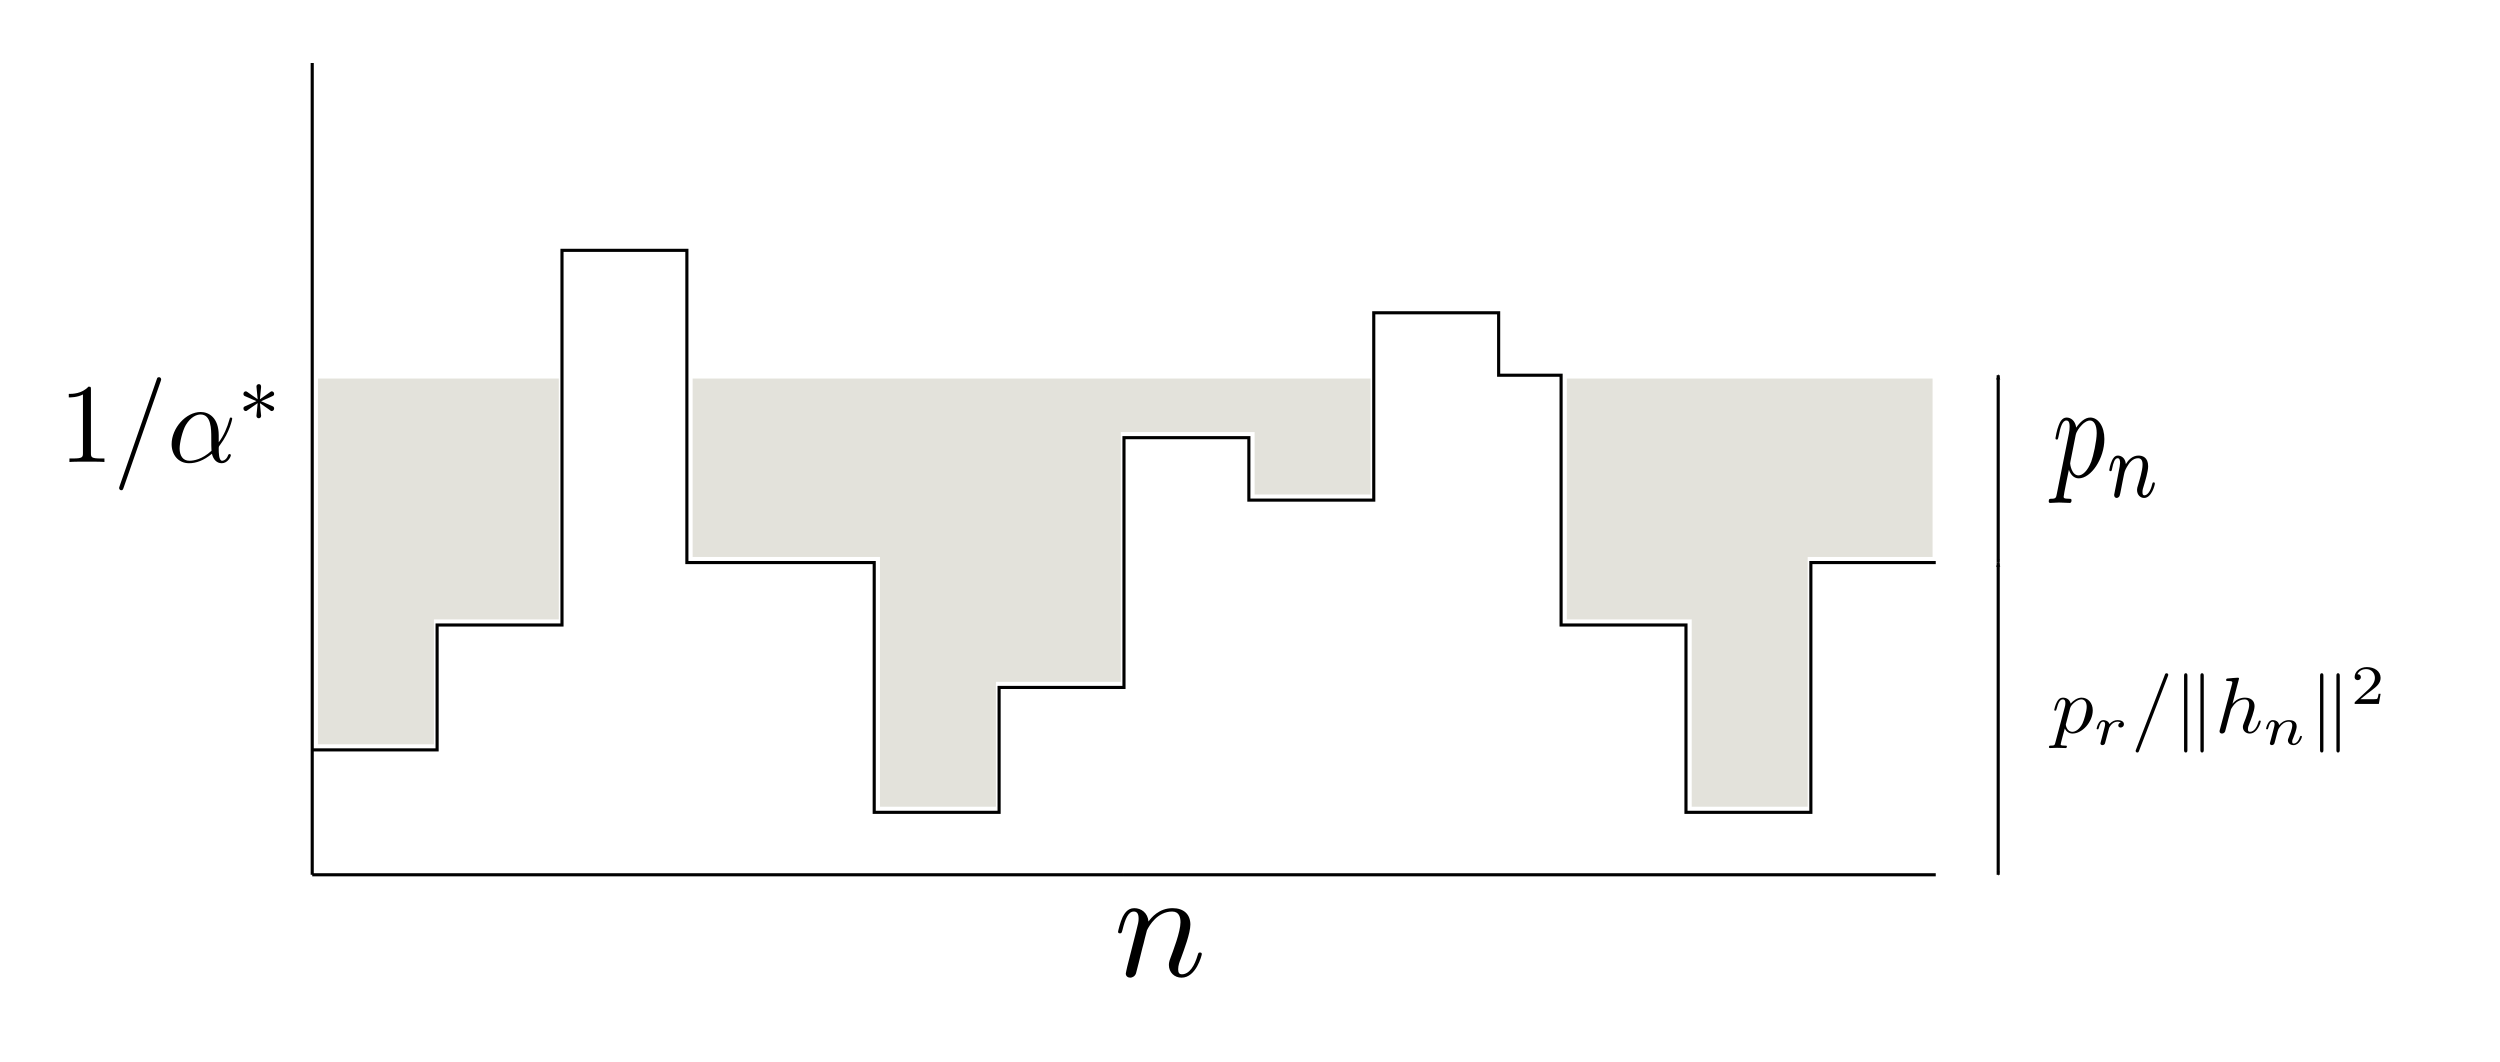 <?xml version="1.0" encoding="UTF-8" standalone="no"?>
<!-- Created with Inkscape (http://www.inkscape.org/) -->

<svg
   xmlns:dc="http://purl.org/dc/elements/1.1/"
   xmlns:cc="http://creativecommons.org/ns#"
   xmlns:rdf="http://www.w3.org/1999/02/22-rdf-syntax-ns#"
   xmlns:svg="http://www.w3.org/2000/svg"
   xmlns="http://www.w3.org/2000/svg"
   xmlns:xlink="http://www.w3.org/1999/xlink"
   xmlns:sodipodi="http://sodipodi.sourceforge.net/DTD/sodipodi-0.dtd"
   xmlns:inkscape="http://www.inkscape.org/namespaces/inkscape"
   width="400.36"
   height="170.09"
   id="svg2"
   version="1.1"
   inkscape:version="0.48.2 r9819"
   sodipodi:docname="water_filling.svg">
  <sodipodi:namedview
     id="base"
     pagecolor="#ffffff"
     bordercolor="#666666"
     borderopacity="1.0"
     inkscape:pageopacity="0.0"
     inkscape:pageshadow="2"
     inkscape:zoom="1.979899"
     inkscape:cx="185.4445"
     inkscape:cy="88.676526"
     inkscape:document-units="px"
     inkscape:current-layer="layer1"
     showgrid="true"
     inkscape:window-width="1280"
     inkscape:window-height="949"
     inkscape:window-x="0"
     inkscape:window-y="24"
     inkscape:window-maximized="1">
    <inkscape:grid
       snapvisiblegridlinesonly="true"
       enabled="true"
       visible="true"
       empspacing="5"
       id="grid2985"
       type="xygrid" />
  </sodipodi:namedview>
  <defs
     id="defs4">
    <marker
       inkscape:stockid="Arrow1Mend"
       orient="auto"
       refY="0"
       refX="0"
       id="Arrow1Mend"
       style="overflow:visible">
      <path
         id="path4167"
         d="M 0,0 5,-5 -12.5,0 5,5 0,0 z"
         style="fill-rule:evenodd;stroke:#000000;stroke-width:1pt;marker-start:none"
         transform="matrix(-0.4,0,0,-0.4,-4,0)"
         inkscape:connector-curvature="0" />
    </marker>
    <marker
       inkscape:stockid="Arrow2Mstart"
       orient="auto"
       refY="0"
       refX="0"
       id="Arrow2Mstart"
       style="overflow:visible">
      <path
         id="path4182"
         style="font-size:12px;fill-rule:evenodd;stroke-width:0.625;stroke-linejoin:round"
         d="M 8.719,4.034 -2.207,0.016 8.719,-4.002 c -1.745,2.372 -1.735,5.617 -6e-7,8.035 z"
         transform="scale(0.6,0.6)"
         inkscape:connector-curvature="0" />
    </marker>
    <marker
       inkscape:stockid="Arrow1Send"
       orient="auto"
       refY="0"
       refX="0"
       id="Arrow1Send"
       style="overflow:visible">
      <path
         id="path4173"
         d="M 0,0 5,-5 -12.5,0 5,5 0,0 z"
         style="fill-rule:evenodd;stroke:#000000;stroke-width:1pt;marker-start:none"
         transform="matrix(-0.2,0,0,-0.2,-1.2,0)"
         inkscape:connector-curvature="0" />
    </marker>
    <marker
       inkscape:stockid="Arrow1Sstart"
       orient="auto"
       refY="0"
       refX="0"
       id="Arrow1Sstart"
       style="overflow:visible">
      <path
         id="path4170"
         d="M 0,0 5,-5 -12.5,0 5,5 0,0 z"
         style="fill-rule:evenodd;stroke:#000000;stroke-width:1pt;marker-start:none"
         transform="matrix(0.2,0,0,0.2,1.2,0)"
         inkscape:connector-curvature="0" />
    </marker>
    <marker
       inkscape:stockid="Arrow1Lend"
       orient="auto"
       refY="0"
       refX="0"
       id="Arrow1Lend"
       style="overflow:visible">
      <path
         id="path4161"
         d="M 0,0 5,-5 -12.5,0 5,5 0,0 z"
         style="fill-rule:evenodd;stroke:#000000;stroke-width:1pt;marker-start:none"
         transform="matrix(-0.8,0,0,-0.8,-10,0)"
         inkscape:connector-curvature="0" />
    </marker>
    <marker
       inkscape:stockid="Arrow1Lstart"
       orient="auto"
       refY="0"
       refX="0"
       id="Arrow1Lstart"
       style="overflow:visible">
      <path
         id="path4158"
         d="M 0,0 5,-5 -12.5,0 5,5 0,0 z"
         style="fill-rule:evenodd;stroke:#000000;stroke-width:1pt;marker-start:none"
         transform="matrix(0.8,0,0,0.8,10,0)"
         inkscape:connector-curvature="0" />
    </marker>
    <defs
       id="defs3037">
      <path
         d="m 2.84,-6.25 c 0,-0.2 -0.14,-0.36 -0.37,-0.36 -0.27,0 -0.54,0.26 -0.54,0.53 0,0.19 0.14,0.36 0.38,0.36 0.23,0 0.53,-0.23 0.53,-0.53 z M 2.08,-2.49 C 2.2,-2.78 2.2,-2.8 2.3,-3.07 c 0.08,-0.2 0.13,-0.34 0.13,-0.53 0,-0.45 -0.32,-0.82 -0.82,-0.82 -0.94,0 -1.32,1.45 -1.32,1.54 0,0.1 0.1,0.1 0.12,0.1 0.1,0 0.11,-0.02 0.16,-0.18 0.27,-0.94 0.67,-1.24 1.01,-1.24 0.08,0 0.25,0 0.25,0.32 0,0.21 -0.07,0.42 -0.11,0.52 -0.08,0.26 -0.53,1.42 -0.69,1.85 -0.1,0.26 -0.23,0.59 -0.23,0.8 0,0.47 0.34,0.82 0.82,0.82 0.94,0 1.31,-1.45 1.31,-1.54 0,-0.1 -0.09,-0.1 -0.12,-0.1 -0.1,0 -0.1,0.03 -0.15,0.18 -0.18,0.63 -0.51,1.24 -1.02,1.24 -0.17,0 -0.24,-0.1 -0.24,-0.33 0,-0.25 0.06,-0.39 0.29,-1 l 0.39,-1.05 z"
         id="equation_00_00"
         inkscape:connector-curvature="0" />
    </defs>
    <marker
       inkscape:stockid="Arrow2Mstart"
       orient="auto"
       refY="0"
       refX="0"
       id="Arrow2Mstart-7"
       style="overflow:visible">
      <path
         id="path4182-4"
         style="font-size:12px;fill-rule:evenodd;stroke-width:0.625;stroke-linejoin:round"
         d="M 8.719,4.034 -2.207,0.016 8.719,-4.002 c -1.745,2.372 -1.735,5.617 -6e-7,8.035 z"
         transform="scale(0.6,0.6)"
         inkscape:connector-curvature="0" />
    </marker>
    <marker
       inkscape:stockid="Arrow1Mend"
       orient="auto"
       refY="0"
       refX="0"
       id="Arrow1Mend-5"
       style="overflow:visible">
      <path
         id="path4167-1"
         d="M 0,0 5,-5 -12.5,0 5,5 0,0 z"
         style="fill-rule:evenodd;stroke:#000000;stroke-width:1pt;marker-start:none"
         transform="matrix(-0.4,0,0,-0.4,-4,0)"
         inkscape:connector-curvature="0" />
    </marker>
    <marker
       inkscape:stockid="Arrow2Mstart"
       orient="auto"
       refY="0"
       refX="0"
       id="marker7501"
       style="overflow:visible">
      <path
         id="path7503"
         style="font-size:12px;fill-rule:evenodd;stroke-width:0.625;stroke-linejoin:round"
         d="M 8.719,4.034 -2.207,0.016 8.719,-4.002 c -1.745,2.372 -1.735,5.617 -6e-7,8.035 z"
         transform="scale(0.6,0.6)"
         inkscape:connector-curvature="0" />
    </marker>
    <marker
       inkscape:stockid="Arrow1Mend"
       orient="auto"
       refY="0"
       refX="0"
       id="marker7505"
       style="overflow:visible">
      <path
         id="path7507"
         d="M 0,0 5,-5 -12.5,0 5,5 0,0 z"
         style="fill-rule:evenodd;stroke:#000000;stroke-width:1pt;marker-start:none"
         transform="matrix(-0.4,0,0,-0.4,-4,0)"
         inkscape:connector-curvature="0" />
    </marker>
  </defs>
  <g
     transform="translate(0,-882.272)"
     id="layer1"
     inkscape:groupmode="layer"
     inkscape:label="Camada 1">
    <g
       transform="translate(-300,350)"
       id="g7440">
      <path
         style="fill:none;stroke:#000000;stroke-width:0.5;stroke-linecap:butt;stroke-linejoin:miter;stroke-miterlimit:4;stroke-opacity:1;stroke-dasharray:none"
         d="m 350,234.094 0,130"
         id="path2989"
         inkscape:connector-curvature="0"
         transform="translate(0,308.268)" />
      <path
         style="fill:none;stroke:#000000;stroke-width:0.5;stroke-linecap:butt;stroke-linejoin:miter;stroke-miterlimit:4;stroke-opacity:1;stroke-dasharray:none"
         d="m 480,672.362 -130,0"
         id="path2989-9"
         inkscape:connector-curvature="0" />
      <path
         style="fill:none;stroke:#000000;stroke-width:0.5;stroke-linecap:butt;stroke-linejoin:miter;stroke-miterlimit:4;stroke-opacity:1;stroke-dasharray:none"
         d="m 610,672.362 -130,0"
         id="path2989-5"
         inkscape:connector-curvature="0" />
      <path
         transform="translate(0,308.268)"
         inkscape:connector-curvature="0"
         id="path3356"
         d="m 350,344.094 20,0 0,-20 20,0 0,-60 20,0 0,30 0,20 30,0 0,40 20,0 0,-20 20,0 0,-40 20,0 0,10 20,0 0,-30 20,0 0,10 10,0 0,40 20,0 0,30 20,0 0,-40 20,0"
         style="fill:none;stroke:#000000;stroke-width:0.5;stroke-linecap:butt;stroke-linejoin:miter;stroke-miterlimit:4;stroke-opacity:1;stroke-dasharray:none" />
      <path
         transform="translate(0,308.268)"
         inkscape:connector-curvature="0"
         id="path3368"
         d="m 350.92,313.911 0,-29.286 19.286,0 19.286,0 0,19.286 0,19.286 -10,0 -10,0 0,10 0,10 -9.286,0 -9.286,0 0,-29.286 z"
         style="fill:#e3e2db;fill-opacity:1;stroke:none" />
      <path
         transform="translate(0,308.268)"
         inkscape:connector-curvature="0"
         id="path3370"
         d="m 440.92,333.197 0,-20 -15,0 -15,0 0,-14.286 0,-14.286 54.286,0 54.286,0 0,9.286 0,9.286 -9.286,0 -9.286,0 0,-5 0,-5 -10.714,0 -10.714,0 0,20 0,20 -10,0 -10,0 0,10 0,10 -9.286,0 -9.286,0 0,-20 z"
         style="fill:#e3e2db;fill-opacity:1;stroke:none" />
      <path
         transform="translate(0,308.268)"
         inkscape:connector-curvature="0"
         id="path3372"
         d="m 570.92,338.197 0,-15 -10,0 -10,0 0,-19.286 0,-19.286 29.286,0 29.286,0 0,14.286 0,14.286 -10,0 -10,0 0,20 0,20 -9.286,0 -9.286,0 0,-15 z"
         style="fill:#e3e2db;fill-opacity:1;stroke:none" />
    </g>
    <path
       style="fill:none;stroke:#000000;stroke-width:0.5;stroke-linecap:butt;stroke-linejoin:miter;stroke-miterlimit:0.8;stroke-opacity:1;stroke-dasharray:none;marker-start:url(#Arrow2Mstart);marker-end:url(#Arrow1Mend)"
       d="m 320,972.362 0,50"
       id="path4153"
       inkscape:connector-curvature="0" />
    <path
       style="fill:none;stroke:#000000;stroke-width:0.5;stroke-linecap:butt;stroke-linejoin:miter;stroke-miterlimit:4;stroke-opacity:1;stroke-dasharray:none;marker-start:url(#Arrow2Mstart);marker-end:url(#Arrow1Mend)"
       d="m 320,942.362 0,30"
       id="path5163"
       inkscape:connector-curvature="0" />
    <g
       id="equation_03"
       style="fill:#000000"
       transform="matrix(1.73,0,0,1.811,-123.734,842.163)">
      <defs
         id="defs3138">
        <path
           d="m 4.77,-2.36 c 0,-1.57 -0.93,-2.06 -1.67,-2.06 -1.37,0 -2.69,1.43 -2.69,2.84 0,0.93 0.6,1.69 1.62,1.69 0.63,0 1.35,-0.23 2.11,-0.84 0.13,0.53 0.46,0.84 0.91,0.84 0.53,0 0.84,-0.55 0.84,-0.71 0,-0.07 -0.06,-0.1 -0.12,-0.1 -0.07,0 -0.1,0.03 -0.13,0.1 -0.18,0.49 -0.54,0.49 -0.56,0.49 -0.31,0 -0.31,-0.78 -0.31,-1.02 0,-0.21 0,-0.23 0.1,-0.35 0.94,-1.18 1.15,-2.34 1.15,-2.35 0,-0.02 -0.01,-0.1 -0.12,-0.1 -0.1,0 -0.1,0.03 -0.15,0.21 -0.18,0.63 -0.51,1.39 -0.98,1.98 V -2.36 z M 4.1,-0.99 c -0.88,0.77 -1.65,0.88 -2.05,0.88 -0.6,0 -0.9,-0.45 -0.9,-1.09 0,-0.49 0.26,-1.57 0.58,-2.08 0.47,-0.73 1.01,-0.92 1.36,-0.92 0.99,0 0.99,1.31 0.99,2.09 0,0.37 0,0.95 0.02,1.12 z"
           id="equation_03_00"
           inkscape:connector-curvature="0" />
        <path
           d="m 4.39,-7.12 c 0.05,-0.13 0.05,-0.17 0.05,-0.18 0,-0.11 -0.09,-0.2 -0.2,-0.2 -0.07,0 -0.14,0.03 -0.17,0.09 L 0.6,2.12 C 0.55,2.25 0.55,2.29 0.55,2.3 c 0,0.11 0.09,0.2 0.2,0.2 0.13,0 0.16,-0.07 0.22,-0.24 l 3.42,-9.38 z"
           id="equation_03_01"
           inkscape:connector-curvature="0" />
        <path
           d="m 2.261,-1.743 c 0.574,-0.252 0.833,-0.35 1.008,-0.434 0.133,-0.056 0.196,-0.084 0.196,-0.217 0,-0.119 -0.091,-0.224 -0.217,-0.224 -0.049,0 -0.063,0 -0.147,0.063 l -0.952,0.637 0.105,-1.036 c 0.014,-0.126 0,-0.301 -0.21,-0.301 -0.084,0 -0.217,0.056 -0.217,0.21 0,0.063 0.028,0.273 0.035,0.343 0.014,0.119 0.063,0.623 0.077,0.784 L 0.994,-2.555 C 0.924,-2.597 0.903,-2.618 0.84,-2.618 c -0.126,0 -0.217,0.105 -0.217,0.224 0,0.14 0.084,0.175 0.147,0.203 l 1.057,0.441 c -0.574,0.252 -0.833,0.35 -1.008,0.434 -0.133,0.056 -0.196,0.084 -0.196,0.217 0,0.119 0.091,0.224 0.217,0.224 0.049,0 0.063,0 0.147,-0.063 l 0.952,-0.637 -0.112,1.127 c 0,0.154 0.133,0.21 0.217,0.21 0.084,0 0.217,-0.056 0.217,-0.21 0,-0.063 -0.028,-0.273 -0.035,-0.343 C 2.212,-0.91 2.163,-1.414 2.149,-1.575 l 0.84,0.56 c 0.182,0.14 0.196,0.14 0.259,0.14 0.126,0 0.217,-0.105 0.217,-0.224 0,-0.14 -0.084,-0.175 -0.147,-0.203 L 2.261,-1.743 z"
           id="equation_03_02"
           inkscape:connector-curvature="0" />
        <path
           d="m 2.94,-6.4 c 0,-0.24 0,-0.26 -0.23,-0.26 -0.62,0.64 -1.5,0.64 -1.82,0.64 v 0.31 c 0.2,0 0.79,0 1.31,-0.26 v 5.18 c 0,0.36 -0.03,0.48 -0.93,0.48 H 0.95 V 0 c 0.35,-0.03 1.22,-0.03 1.62,-0.03 0.4,0 1.27,0 1.62,0.03 V -0.31 H 3.87 c -0.9,0 -0.93,-0.11 -0.93,-0.48 V -6.4 z"
           id="equation_03_03"
           inkscape:connector-curvature="0" />
      </defs>
      <g
         id="equation_03_g">
        <use
           x="77"
           xlink:href="#equation_03_03"
           y="63"
           id="use3145"
           width="744.094"
           height="1052.362" />
        <use
           x="82"
           xlink:href="#equation_03_01"
           y="63"
           id="use3147"
           width="744.094"
           height="1052.362" />
        <use
           x="87"
           xlink:href="#equation_03_00"
           y="63"
           id="use3149"
           width="744.094"
           height="1052.362" />
        <use
           x="93.434"
           xlink:href="#equation_03_02"
           y="59.371"
           id="use3151"
           width="744.094"
           height="1052.362" />
      </g>
    </g>
    <g
       transform="matrix(1.707,0,0,2.15,197.2,823.192)"
       style="fill:#000000"
       id="equation_01">
      <defs
         id="defs3139">
        <path
           inkscape:connector-curvature="0"
           id="equation_01_00"
           d="m 0.854,-0.441 c -0.028,0.091 -0.07,0.266 -0.07,0.287 0,0.154 0.126,0.224 0.238,0.224 0.126,0 0.238,-0.091 0.273,-0.154 0.035,-0.063 0.091,-0.287 0.126,-0.434 0.035,-0.133 0.112,-0.455 0.154,-0.63 0.042,-0.154 0.084,-0.308 0.119,-0.469 0.077,-0.287 0.091,-0.343 0.294,-0.63 0.196,-0.28 0.525,-0.644 1.05,-0.644 0.406,0 0.413,0.357 0.413,0.49 0,0.42 -0.301,1.197 -0.413,1.491 -0.077,0.196 -0.105,0.259 -0.105,0.378 0,0.371 0.308,0.602 0.665,0.602 0.7,0 1.008,-0.966 1.008,-1.071 0,-0.091 -0.091,-0.091 -0.112,-0.091 -0.098,0 -0.105,0.042 -0.133,0.119 -0.161,0.56 -0.462,0.847 -0.742,0.847 -0.147,0 -0.175,-0.098 -0.175,-0.245 0,-0.161 0.035,-0.252 0.161,-0.567 0.084,-0.217 0.371,-0.959 0.371,-1.351 0,-0.679 -0.539,-0.798 -0.91,-0.798 -0.581,0 -0.973,0.357 -1.183,0.637 -0.049,-0.483 -0.462,-0.637 -0.749,-0.637 -0.301,0 -0.462,0.217 -0.553,0.378 -0.154,0.259 -0.252,0.658 -0.252,0.693 0,0.091 0.098,0.091 0.119,0.091 0.098,0 0.105,-0.021 0.154,-0.21 0.105,-0.413 0.238,-0.756 0.511,-0.756 0.182,0 0.231,0.154 0.231,0.343 0,0.133 -0.063,0.392 -0.112,0.581 -0.049,0.189 -0.119,0.476 -0.154,0.63 l -0.224,0.896 z" />
        <path
           inkscape:connector-curvature="0"
           id="equation_01_01"
           d="m 0.45,1.22 c -0.08,0.34 -0.1,0.41 -0.54,0.41 -0.12,0 -0.23,0 -0.23,0.19 0,0.08 0.05,0.12 0.13,0.12 0.27,0 0.56,-0.03 0.84,-0.03 0.33,0 0.67,0.03 0.99,0.03 0.05,0 0.18,0 0.18,-0.2 0,-0.11 -0.1,-0.11 -0.24,-0.11 -0.5,0 -0.5,-0.07 -0.5,-0.16 0,-0.12 0.42,-1.75 0.49,-2 0.13,0.29 0.41,0.64 0.92,0.64 1.16,0 2.41,-1.46 2.41,-2.93 0,-0.94 -0.57,-1.6 -1.33,-1.6 -0.5,0 -0.98,0.36 -1.31,0.75 -0.1,-0.54 -0.53,-0.75 -0.9,-0.75 -0.46,0 -0.65,0.39 -0.74,0.57 -0.18,0.34 -0.31,0.94 -0.31,0.97 0,0.1 0.1,0.1 0.12,0.1 0.1,0 0.11,-0.01 0.17,-0.23 0.17,-0.71 0.37,-1.19 0.73,-1.19 0.17,0 0.31,0.08 0.31,0.46 0,0.23 -0.03,0.34 -0.07,0.51 L 0.45,1.22 z m 1.76,-4.34 c 0.07,-0.27 0.34,-0.55 0.52,-0.7 0.35,-0.31 0.64,-0.38 0.81,-0.38 0.4,0 0.64,0.35 0.64,0.94 0,0.59 -0.33,1.74 -0.51,2.12 -0.34,0.7 -0.82,1.03 -1.19,1.03 -0.66,0 -0.79,-0.83 -0.79,-0.89 0,-0.02 0,-0.04 0.03,-0.16 l 0.49,-1.96 z" />
      </defs>
      <g
         id="equation_01_g">
        <use
           height="1052.362"
           width="744.094"
           id="use3144"
           y="63"
           xlink:href="#equation_01_01"
           x="77" />
        <use
           height="1052.362"
           width="744.094"
           id="use3146"
           y="64.5"
           xlink:href="#equation_01_00"
           x="82.031" />
      </g>
    </g>
    <g
       transform="matrix(1.344,0,0,1.269,225.067,919.66)"
       id="equation_04"
       style="fill:#000000">
      <defs
         id="defs3761">
        <path
           inkscape:connector-curvature="0"
           d="m 1.72,-7.16 c 0,-0.16 0,-0.34 -0.2,-0.34 -0.2,0 -0.2,0.22 -0.2,0.37 v 9.26 c 0,0.16 0,0.37 0.2,0.37 0.2,0 0.2,-0.18 0.2,-0.34 v -9.32 z m 1.95,0.03 c 0,-0.16 0,-0.37 -0.2,-0.37 -0.2,0 -0.2,0.18 -0.2,0.34 v 9.32 c 0,0.16 0,0.34 0.2,0.34 0.2,0 0.2,-0.22 0.2,-0.37 v -9.26 z"
           id="equation_04_00" />
        <path
           inkscape:connector-curvature="0"
           d="m 4.39,-7.12 c 0.05,-0.13 0.05,-0.17 0.05,-0.18 0,-0.11 -0.09,-0.2 -0.2,-0.2 -0.07,0 -0.14,0.03 -0.17,0.09 L 0.6,2.12 C 0.55,2.25 0.55,2.29 0.55,2.3 c 0,0.11 0.09,0.2 0.2,0.2 0.13,0 0.16,-0.07 0.22,-0.24 l 3.42,-9.38 z"
           id="equation_04_01" />
        <path
           inkscape:connector-curvature="0"
           d="m 2.87,-6.83 c 0,-0.01 0,-0.11 -0.13,-0.11 -0.23,0 -0.96,0.08 -1.22,0.1 -0.08,0.01 -0.19,0.02 -0.19,0.2 0,0.12 0.09,0.12 0.24,0.12 0.48,0 0.5,0.07 0.5,0.17 l -0.03,0.2 -1.45,5.76 c -0.04,0.14 -0.04,0.16 -0.04,0.22 0,0.23 0.2,0.28 0.29,0.28 0.16,0 0.32,-0.12 0.37,-0.26 L 1.4,-0.91 1.62,-1.81 C 1.68,-2.03 1.74,-2.25 1.79,-2.48 1.81,-2.54 1.89,-2.87 1.9,-2.93 1.93,-3.02 2.24,-3.58 2.58,-3.85 2.8,-4.01 3.11,-4.2 3.54,-4.2 c 0.43,0 0.54,0.34 0.54,0.7 0,0.54 -0.38,1.63 -0.62,2.24 -0.08,0.23 -0.13,0.35 -0.13,0.55 0,0.47 0.35,0.82 0.82,0.82 0.94,0 1.31,-1.46 1.31,-1.54 0,-0.1 -0.09,-0.1 -0.12,-0.1 -0.1,0 -0.1,0.03 -0.15,0.18 -0.15,0.53 -0.47,1.24 -1.02,1.24 -0.17,0 -0.24,-0.1 -0.24,-0.33 0,-0.25 0.09,-0.49 0.18,-0.71 0.16,-0.43 0.61,-1.62 0.61,-2.2 0,-0.65 -0.4,-1.07 -1.15,-1.07 -0.63,0 -1.11,0.31 -1.48,0.77 l 0.78,-3.18 z"
           id="equation_04_02" />
        <path
           inkscape:connector-curvature="0"
           d="m 0.45,1.22 c -0.08,0.34 -0.1,0.41 -0.54,0.41 -0.12,0 -0.23,0 -0.23,0.19 0,0.08 0.05,0.12 0.13,0.12 0.27,0 0.56,-0.03 0.84,-0.03 0.33,0 0.67,0.03 0.99,0.03 0.05,0 0.18,0 0.18,-0.2 0,-0.11 -0.1,-0.11 -0.24,-0.11 -0.5,0 -0.5,-0.07 -0.5,-0.16 0,-0.12 0.42,-1.75 0.49,-2 0.13,0.29 0.41,0.64 0.92,0.64 1.16,0 2.41,-1.46 2.41,-2.93 0,-0.94 -0.57,-1.6 -1.33,-1.6 -0.5,0 -0.98,0.36 -1.31,0.75 -0.1,-0.54 -0.53,-0.75 -0.9,-0.75 -0.46,0 -0.65,0.39 -0.74,0.57 -0.18,0.34 -0.31,0.94 -0.31,0.97 0,0.1 0.1,0.1 0.12,0.1 0.1,0 0.11,-0.01 0.17,-0.23 0.17,-0.71 0.37,-1.19 0.73,-1.19 0.17,0 0.31,0.08 0.31,0.46 0,0.23 -0.03,0.34 -0.07,0.51 L 0.45,1.22 z m 1.76,-4.34 c 0.07,-0.27 0.34,-0.55 0.52,-0.7 0.35,-0.31 0.64,-0.38 0.81,-0.38 0.4,0 0.64,0.35 0.64,0.94 0,0.59 -0.33,1.74 -0.51,2.12 -0.34,0.7 -0.82,1.03 -1.19,1.03 -0.66,0 -0.79,-0.83 -0.79,-0.89 0,-0.02 0,-0.04 0.03,-0.16 l 0.49,-1.96 z"
           id="equation_04_03" />
        <path
           inkscape:connector-curvature="0"
           d="m 0.854,-0.441 c -0.028,0.091 -0.07,0.266 -0.07,0.287 0,0.154 0.126,0.224 0.238,0.224 0.126,0 0.238,-0.091 0.273,-0.154 0.035,-0.063 0.091,-0.287 0.126,-0.434 0.035,-0.133 0.112,-0.455 0.154,-0.63 0.042,-0.154 0.084,-0.308 0.119,-0.469 0.077,-0.287 0.091,-0.343 0.294,-0.63 0.196,-0.28 0.525,-0.644 1.05,-0.644 0.406,0 0.413,0.357 0.413,0.49 0,0.42 -0.301,1.197 -0.413,1.491 -0.077,0.196 -0.105,0.259 -0.105,0.378 0,0.371 0.308,0.602 0.665,0.602 0.7,0 1.008,-0.966 1.008,-1.071 0,-0.091 -0.091,-0.091 -0.112,-0.091 -0.098,0 -0.105,0.042 -0.133,0.119 -0.161,0.56 -0.462,0.847 -0.742,0.847 -0.147,0 -0.175,-0.098 -0.175,-0.245 0,-0.161 0.035,-0.252 0.161,-0.567 0.084,-0.217 0.371,-0.959 0.371,-1.351 0,-0.679 -0.539,-0.798 -0.91,-0.798 -0.581,0 -0.973,0.357 -1.183,0.637 -0.049,-0.483 -0.462,-0.637 -0.749,-0.637 -0.301,0 -0.462,0.217 -0.553,0.378 -0.154,0.259 -0.252,0.658 -0.252,0.693 0,0.091 0.098,0.091 0.119,0.091 0.098,0 0.105,-0.021 0.154,-0.21 0.105,-0.413 0.238,-0.756 0.511,-0.756 0.182,0 0.231,0.154 0.231,0.343 0,0.133 -0.063,0.392 -0.112,0.581 -0.049,0.189 -0.119,0.476 -0.154,0.63 l -0.224,0.896 z"
           id="equation_04_04" />
        <path
           inkscape:connector-curvature="0"
           d="m 1.645,-1.414 c 0.007,-0.042 0.168,-0.672 0.182,-0.707 0.014,-0.056 0.217,-0.406 0.441,-0.574 0.077,-0.056 0.266,-0.196 0.567,-0.196 0.07,0 0.245,0.007 0.385,0.098 -0.224,0.063 -0.308,0.259 -0.308,0.385 0,0.154 0.119,0.259 0.28,0.259 0.161,0 0.392,-0.133 0.392,-0.427 0,-0.364 -0.385,-0.511 -0.742,-0.511 -0.364,0 -0.679,0.147 -0.987,0.497 -0.126,-0.427 -0.553,-0.497 -0.721,-0.497 -0.259,0 -0.434,0.161 -0.546,0.357 -0.161,0.273 -0.259,0.679 -0.259,0.714 0,0.091 0.098,0.091 0.119,0.091 0.098,0 0.105,-0.021 0.154,-0.21 0.105,-0.427 0.238,-0.756 0.511,-0.756 0.182,0 0.231,0.154 0.231,0.343 0,0.133 -0.063,0.392 -0.112,0.581 -0.049,0.189 -0.119,0.476 -0.154,0.63 l -0.224,0.896 c -0.028,0.091 -0.07,0.266 -0.07,0.287 0,0.154 0.126,0.224 0.238,0.224 0.105,0 0.245,-0.063 0.301,-0.203 0.014,-0.042 0.091,-0.35 0.133,-0.525 l 0.189,-0.756 z"
           id="equation_04_05" />
        <path
           inkscape:connector-curvature="0"
           d="M 3.535,-1.274 H 3.297 C 3.276,-1.12 3.206,-0.707 3.115,-0.637 3.059,-0.595 2.52,-0.595 2.422,-0.595 H 1.134 c 0.735,-0.651 0.98,-0.847 1.4,-1.176 0.518,-0.413 1.001,-0.847 1.001,-1.512 0,-0.847 -0.742,-1.365 -1.638,-1.365 -0.868,0 -1.456,0.609 -1.456,1.253 0,0.357 0.301,0.392 0.371,0.392 0.168,0 0.371,-0.119 0.371,-0.371 0,-0.126 -0.049,-0.371 -0.413,-0.371 0.217,-0.497 0.693,-0.651 1.022,-0.651 0.7,0 1.064,0.546 1.064,1.113 0,0.609 -0.434,1.092 -0.658,1.344 L 0.511,-0.273 C 0.441,-0.21 0.441,-0.196 0.441,0 h 2.884 l 0.21,-1.274 z"
           id="equation_04_06" />
      </defs>
      <g
         id="equation_04_g">
        <use
           height="1052.362"
           width="744.094"
           x="77"
           xlink:href="#equation_04_03"
           y="63"
           id="use3771" />
        <use
           height="1052.362"
           width="744.094"
           x="82.031"
           xlink:href="#equation_04_05"
           y="64.5"
           id="use3773" />
        <use
           height="1052.362"
           width="744.094"
           x="86.46"
           xlink:href="#equation_04_01"
           y="63"
           id="use3775" />
        <use
           height="1052.362"
           width="744.094"
           x="91.46"
           xlink:href="#equation_04_00"
           y="63"
           id="use3777" />
        <use
           height="1052.362"
           width="744.094"
           x="96.46"
           xlink:href="#equation_04_02"
           y="63"
           id="use3779" />
        <use
           height="1052.362"
           width="744.094"
           x="102.221"
           xlink:href="#equation_04_04"
           y="64.5"
           id="use3781" />
        <use
           height="1052.362"
           width="744.094"
           x="107.664"
           xlink:href="#equation_04_00"
           y="63"
           id="use3783" />
        <use
           height="1052.362"
           width="744.094"
           x="112.664"
           xlink:href="#equation_04_06"
           y="59.371"
           id="use3785" />
      </g>
    </g>
  </g>
  <g
     transform="matrix(2.475,0,0,2.457,-12.243,1.507)"
     style="fill:#000000"
     id="equation_00">
    <defs
       id="defs6058">
      <path
         inkscape:connector-curvature="0"
         id="equation_00_00-8"
         d="m 0.88,-0.59 c -0.03,0.15 -0.09,0.38 -0.09,0.43 0,0.18 0.14,0.27 0.29,0.27 0.12,0 0.3,-0.08 0.37,-0.28 0.01,-0.02 0.13,-0.49 0.19,-0.74 l 0.22,-0.9 c 0.06,-0.22 0.12,-0.44 0.17,-0.67 0.04,-0.17 0.12,-0.46 0.13,-0.5 0.15,-0.31 0.68,-1.22 1.63,-1.22 0.45,0 0.54,0.37 0.54,0.7 0,0.62 -0.49,1.9 -0.65,2.33 -0.09,0.23 -0.1,0.35 -0.1,0.46 0,0.47 0.35,0.82 0.82,0.82 0.94,0 1.31,-1.46 1.31,-1.54 0,-0.1 -0.09,-0.1 -0.12,-0.1 -0.1,0 -0.1,0.03 -0.15,0.18 -0.2,0.68 -0.53,1.24 -1.02,1.24 -0.17,0 -0.24,-0.1 -0.24,-0.33 0,-0.25 0.09,-0.49 0.18,-0.71 0.19,-0.53 0.61,-1.63 0.61,-2.2 0,-0.67 -0.43,-1.07 -1.15,-1.07 -0.9,0 -1.39,0.64 -1.56,0.87 -0.05,-0.56 -0.46,-0.87 -0.92,-0.87 -0.46,0 -0.65,0.39 -0.75,0.57 -0.16,0.34 -0.3,0.93 -0.3,0.97 0,0.1 0.1,0.1 0.12,0.1 0.1,0 0.11,-0.01 0.17,-0.23 0.17,-0.71 0.37,-1.19 0.73,-1.19 0.2,0 0.31,0.13 0.31,0.46 0,0.21 -0.03,0.32 -0.16,0.84 l -0.58,2.31 z" />
    </defs>
    <g
       id="equation_00_g-7">
      <use
         height="1052.362"
         width="744.094"
         id="use6062"
         y="63"
         xlink:href="#equation_00_00-8"
         x="77" />
    </g>
  </g>
</svg>
